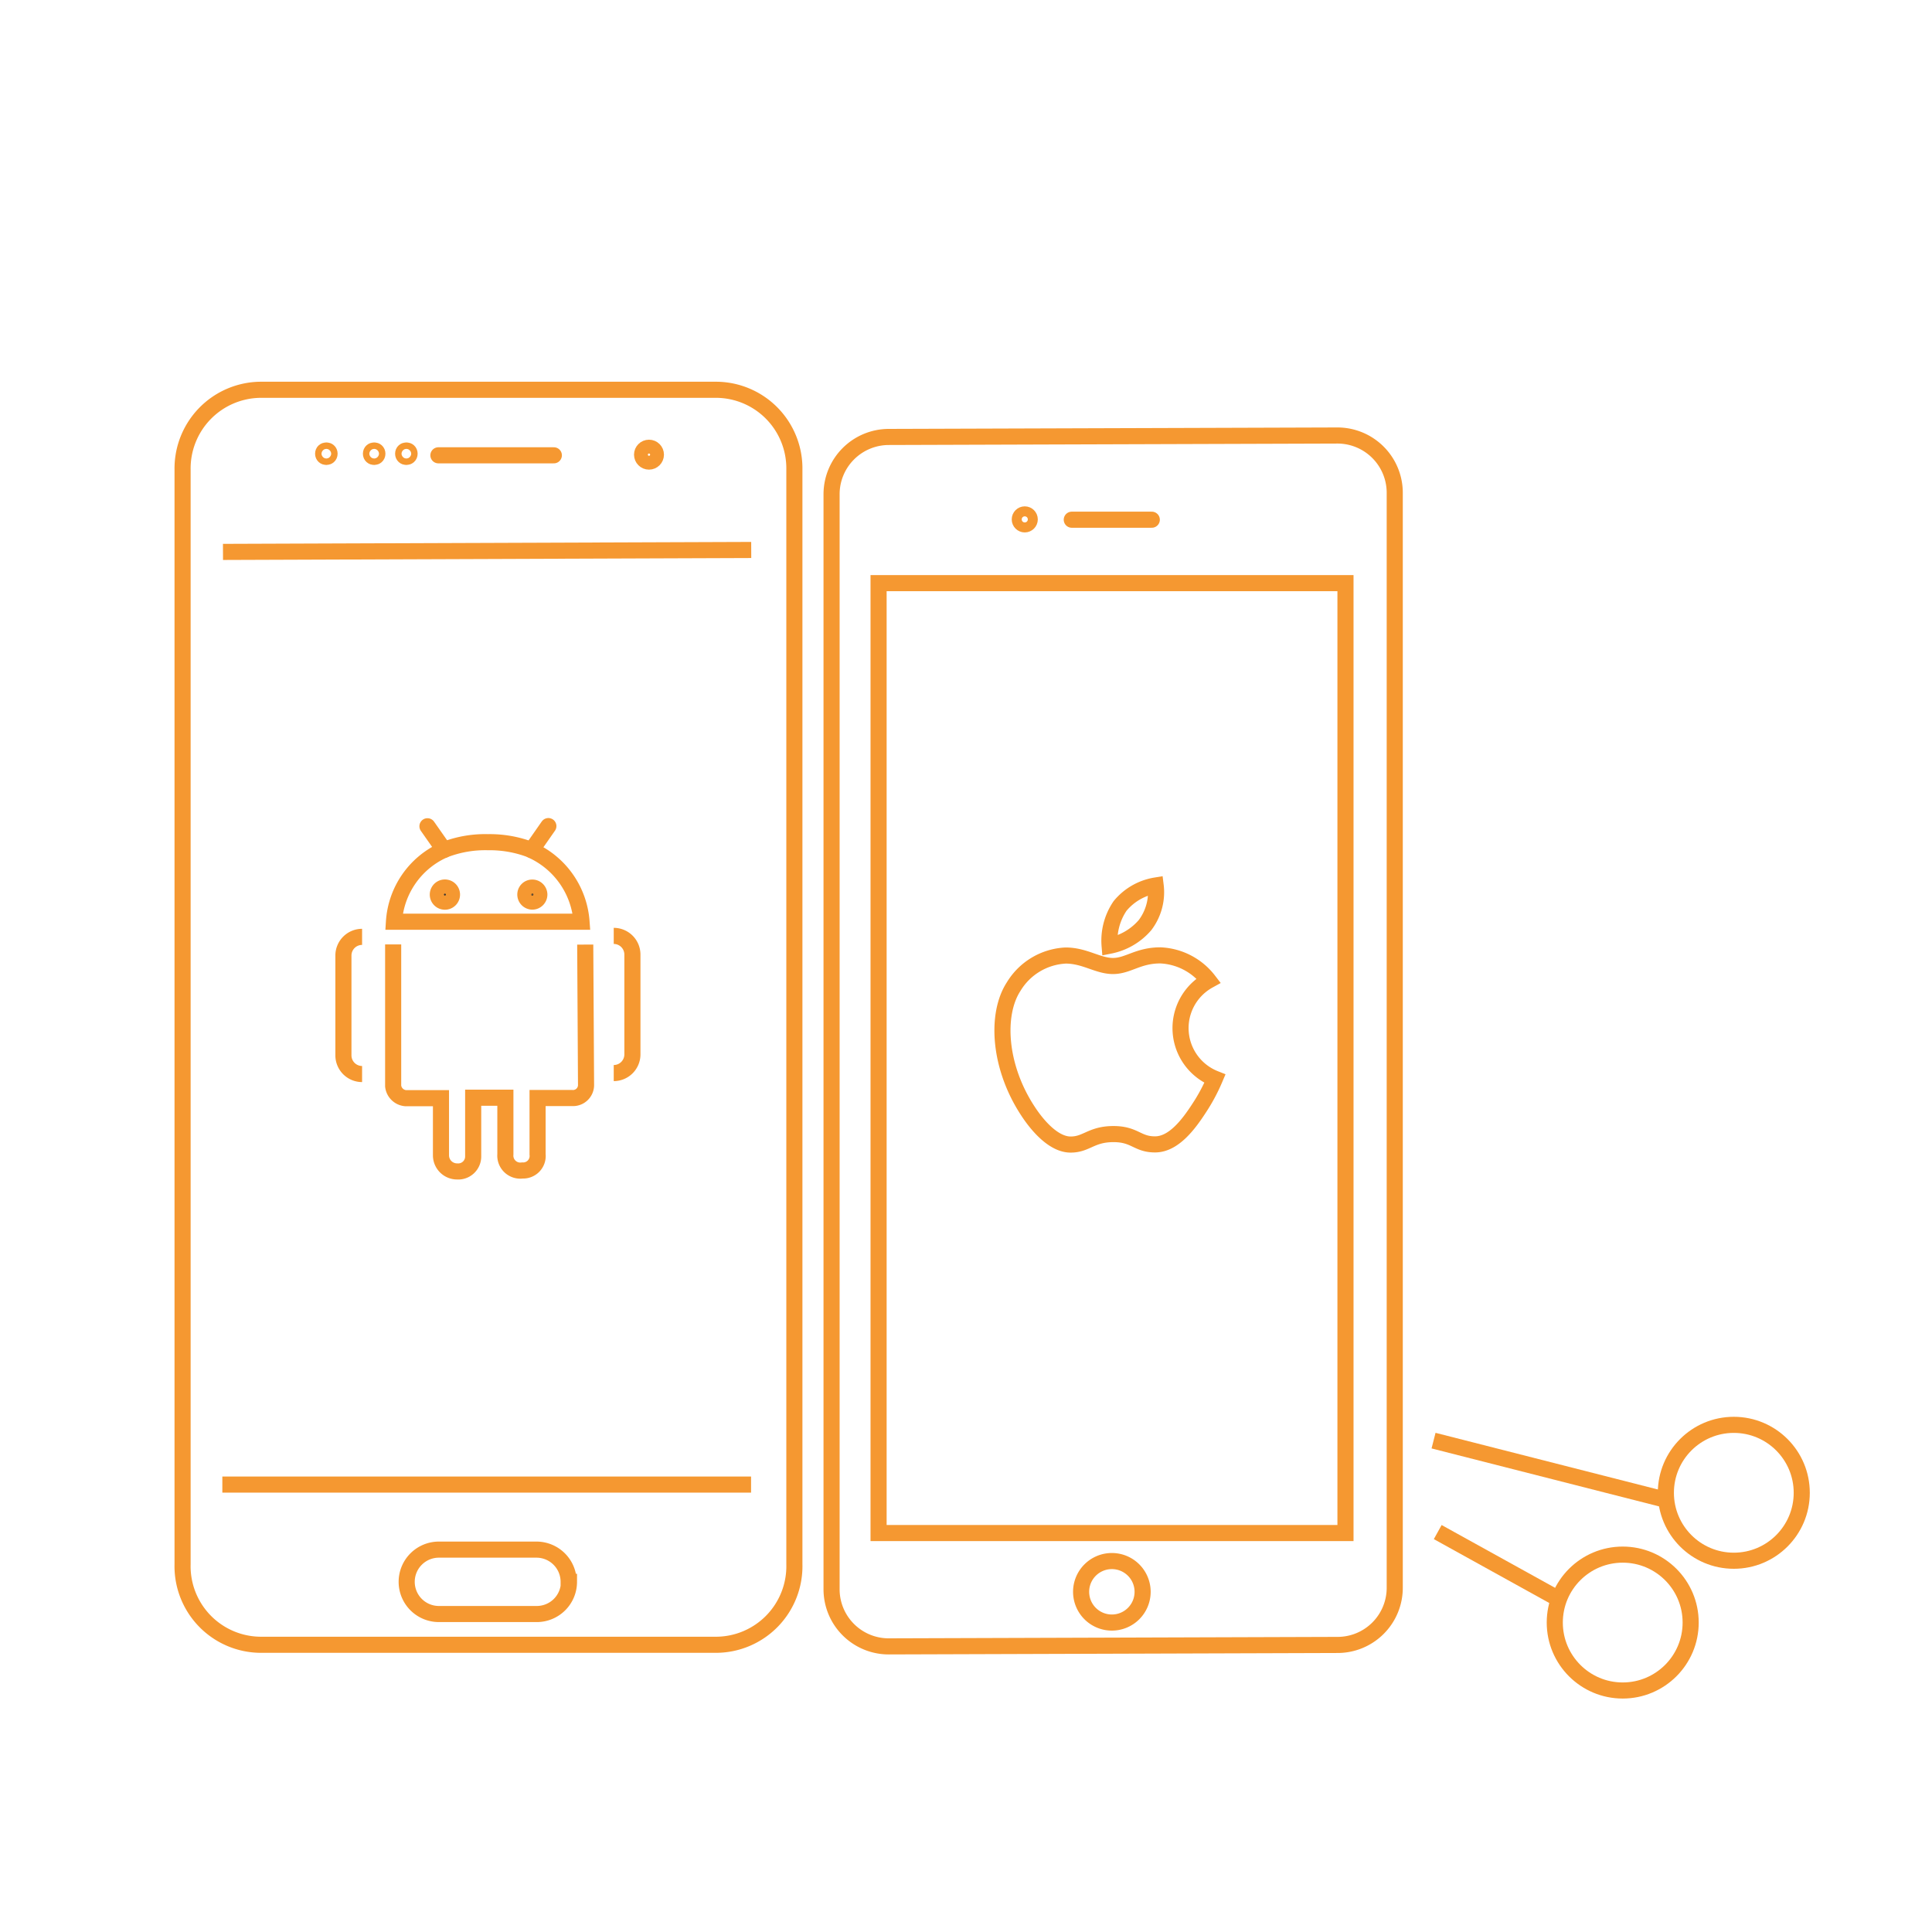 <svg id="Layer_1" data-name="Layer 1" xmlns="http://www.w3.org/2000/svg" width="120" height="120" viewBox="0 0 120 120">
  <defs>
    <style>
      .cls-1, .cls-2, .cls-3 {
        fill: none;
      }

      .cls-1, .cls-2, .cls-3, .cls-4 {
        stroke: #f59831;
      }

      .cls-2 {
        stroke-linecap: round;
      }

      .cls-3 {
        fill-rule: evenodd;
      }

      .cls-4 {
        fill: #333;
        stroke-miterlimit: 10;
      }
    </style>
  </defs>
  <title>Artboard 1</title>
  <g>
    <g>
      <g id="_Group_" data-name="&lt;Group&gt;">
        <path id="_Compound_Path_" data-name="&lt;Compound Path&gt;" class="cls-1" d="M54.57,36.22h29v59h-29Z"/>
        <line id="_Path_" data-name="&lt;Path&gt;" class="cls-2" x1="66.57" y1="32.28" x2="71.54" y2="32.28"/>
        <path id="_Path_2" data-name="&lt;Path&gt;" class="cls-1" d="M67.15,98.86a1.91,1.91,0,1,1,1.91,1.92A1.91,1.91,0,0,1,67.15,98.86Z"/>
        <circle id="_Path_3" data-name="&lt;Path&gt;" class="cls-2" cx="63.65" cy="32.26" r="0.31"/>
        <path id="_Path_4" data-name="&lt;Path&gt;" class="cls-2" d="M86.63,98.61a3.55,3.55,0,0,1-3.55,3.56l-27.88.09a3.55,3.55,0,0,1-3.55-3.56v-68a3.56,3.56,0,0,1,3.55-3.56l27.88-.09a3.56,3.56,0,0,1,3.55,3.56Z"/>
      </g>
      <line id="_Path_5" data-name="&lt;Path&gt;" class="cls-1" x1="89.04" y1="89.48" x2="103.56" y2="93.18"/>
      <line id="_Path_6" data-name="&lt;Path&gt;" class="cls-1" x1="89.3" y1="95.16" x2="96.69" y2="99.25"/>
      <circle id="_Path_7" data-name="&lt;Path&gt;" class="cls-1" cx="107.69" cy="92.72" r="4.22"/>
      <circle id="_Path_8" data-name="&lt;Path&gt;" class="cls-1" cx="100.79" cy="100.78" r="4.22"/>
      <g id="_Group_2" data-name="&lt;Group&gt;">
        <path id="_Path_9" data-name="&lt;Path&gt;" class="cls-3" d="M75.46,67a11.36,11.36,0,0,1-1,1.86c-.65,1-1.57,2.21-2.7,2.22s-1.26-.65-2.63-.64-1.65.66-2.65.65S64.49,70,63.84,69c-1.81-2.76-2-6-.88-7.72a4,4,0,0,1,3.23-1.93c1.19,0,2,.65,2.94.65s1.55-.66,2.94-.66a4,4,0,0,1,3,1.56A3.38,3.38,0,0,0,75.46,67Z"/>
      </g>
      <path id="_Path_10" data-name="&lt;Path&gt;" class="cls-3" d="M71.78,55a3.38,3.38,0,0,1-.66,2.46,3.88,3.88,0,0,1-2.2,1.28,3.83,3.83,0,0,1,.65-2.47A3.62,3.62,0,0,1,71.78,55Z"/>
    </g>
    <g>
      <g id="_Group_3" data-name="&lt;Group&gt;">
        <path id="_Compound_Path_2" data-name="&lt;Compound Path&gt;" class="cls-1" d="M44.52,24.21H16.16a4.89,4.89,0,0,0-4.82,4.95v68a4.88,4.88,0,0,0,4.82,5H44.52a4.88,4.88,0,0,0,4.82-5v-68A4.88,4.88,0,0,0,44.52,24.21Z"/>
        <line id="_Path_11" data-name="&lt;Path&gt;" class="cls-1" x1="13.85" y1="34.28" x2="46.66" y2="34.16"/>
        <line id="_Path_12" data-name="&lt;Path&gt;" class="cls-1" x1="13.81" y1="92.21" x2="46.65" y2="92.21"/>
        <path id="_Path_13" data-name="&lt;Path&gt;" class="cls-2" d="M35.34,98.25a2,2,0,0,1-2,2H27.26a2,2,0,0,1-2-2h0a2,2,0,0,1,2-2h6.06a2,2,0,0,1,2,2Z"/>
        <g id="_Group_4" data-name="&lt;Group&gt;">
          <line id="_Path_14" data-name="&lt;Path&gt;" class="cls-2" x1="27.23" y1="28.28" x2="34.4" y2="28.28"/>
          <circle id="_Path_15" data-name="&lt;Path&gt;" class="cls-2" cx="25.24" cy="28.18" r="0.2"/>
          <circle id="_Path_16" data-name="&lt;Path&gt;" class="cls-2" cx="23.24" cy="28.18" r="0.2"/>
          <circle id="_Path_17" data-name="&lt;Path&gt;" class="cls-2" cx="20.27" cy="28.18" r="0.2"/>
          <circle id="_Path_18" data-name="&lt;Path&gt;" class="cls-2" cx="40.31" cy="28.24" r="0.43"/>
        </g>
      </g>
      <path id="_Path_19" data-name="&lt;Path&gt;" class="cls-1" d="M38.12,66.65a1.16,1.16,0,0,0,1.16-1.16v-6.2a1.16,1.16,0,0,0-1.16-1.16"/>
      <path id="_Compound_Path_3" data-name="&lt;Compound Path&gt;" class="cls-1" d="M33.13,52.86l-.24-.11a7.11,7.11,0,0,0-2.58-.44,7,7,0,0,0-2.6.43l-.24.1a5.24,5.24,0,0,0-3,4.41H36.12A5.29,5.29,0,0,0,33.13,52.86Z"/>
      <path id="_Path_20" data-name="&lt;Path&gt;" class="cls-1" d="M24.42,58.66v8.8a.85.85,0,0,0,.77.75l2.2,0v3.55a1,1,0,0,0,1,1,.93.93,0,0,0,1-.93V68.18h2V71.7a.93.93,0,0,0,1.06,1,.9.9,0,0,0,.94-1v-3.5h2.14a.81.81,0,0,0,.87-.84l-.05-8.69"/>
      <line id="_Path_21" data-name="&lt;Path&gt;" class="cls-2" x1="27.58" y1="52.79" x2="26.55" y2="51.32"/>
      <line id="_Path_22" data-name="&lt;Path&gt;" class="cls-2" x1="33.02" y1="52.8" x2="34.06" y2="51.31"/>
      <path id="_Path_23" data-name="&lt;Path&gt;" class="cls-4" d="M27.7,56a.44.44,0,1,1,0-.87.44.44,0,0,1,0,.87Z"/>
      <path id="_Path_24" data-name="&lt;Path&gt;" class="cls-4" d="M33.06,56a.44.44,0,0,1-.43-.44.43.43,0,0,1,.43-.43.44.44,0,0,1,.44.43A.44.44,0,0,1,33.06,56Z"/>
      <path id="_Path_25" data-name="&lt;Path&gt;" class="cls-1" d="M22.49,66.71a1.16,1.16,0,0,1-1.16-1.16v-6.2a1.16,1.16,0,0,1,1.16-1.16"/>
    </g>
  </g>
</svg>
